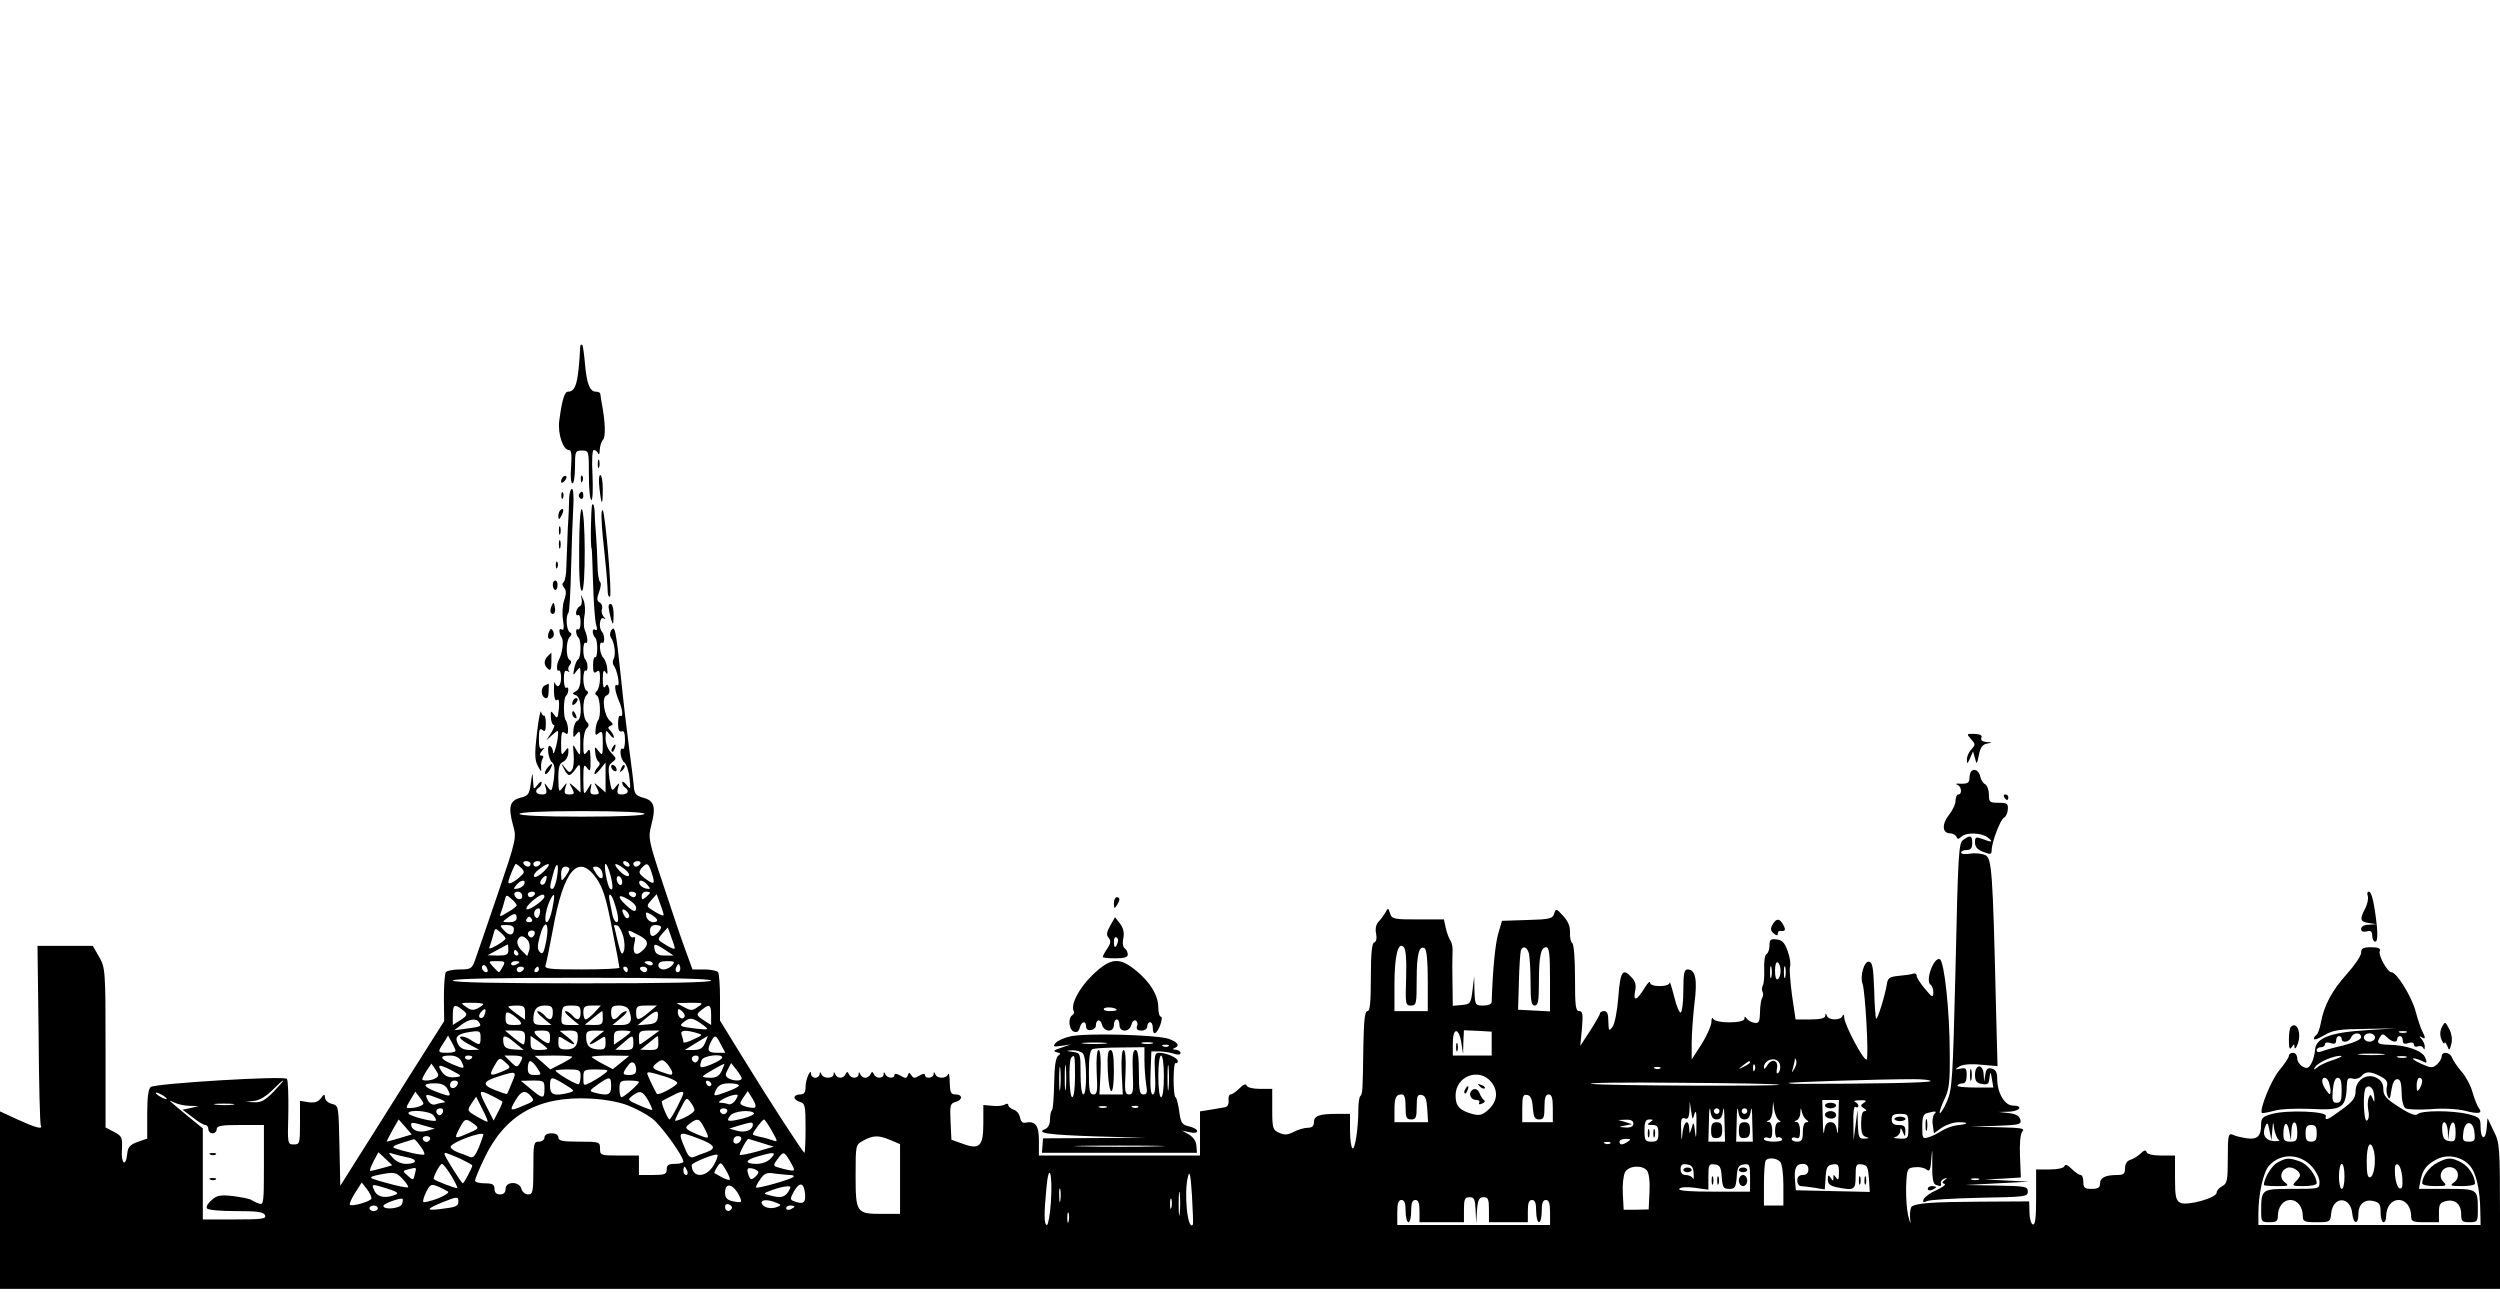<?xml version="1.0" standalone="no"?>
<!DOCTYPE svg PUBLIC "-//W3C//DTD SVG 20010904//EN"
 "http://www.w3.org/TR/2001/REC-SVG-20010904/DTD/svg10.dtd">
<svg version="1.0" xmlns="http://www.w3.org/2000/svg"
 width="900pt" height="465pt" viewBox="0 0 900 465"
 preserveAspectRatio="xMidYMid meet">

<g transform="translate(0,465) scale(0.1,-0.1)"
fill="#000000" stroke="none">
<path d="M2089 3404 c-7 -132 -16 -164 -44 -164 -13 0 -22 -31 -32 -107 -5
-46 14 -103 35 -103 9 0 11 -16 8 -60 -3 -34 -1 -60 5 -60 5 0 9 26 9 59 0 56
1 59 25 59 25 0 25 -1 25 -89 0 -49 4 -89 9 -89 5 0 6 41 4 90 -3 56 -1 90 5
90 6 0 13 -6 15 -12 3 -7 6 -2 6 12 1 15 6 31 12 37 10 10 8 66 -5 133 -2 14
-5 28 -5 33 -1 4 -8 7 -16 7 -22 0 -33 30 -39 99 -3 35 -7 66 -10 69 -3 3 -6
1 -7 -4z"/>
<path d="M2152 2980 c0 -14 2 -19 5 -12 2 6 2 18 0 25 -3 6 -5 1 -5 -13z"/>
<path d="M2027 2933 c-4 -3 -7 -11 -7 -17 0 -6 5 -5 12 2 6 6 9 14 7 17 -3 3
-9 2 -12 -2z"/>
<path d="M2091 2924 c0 -11 3 -14 6 -6 3 7 2 16 -1 19 -3 4 -6 -2 -5 -13z"/>
<path d="M2158 2893 c7 -65 12 -67 12 -5 0 29 -4 52 -9 52 -5 0 -6 -21 -3 -47z"/>
<path d="M2049 2858 c0 -18 -2 -69 -5 -113 -2 -44 -4 -104 -5 -132 0 -29 -5
-56 -10 -59 -6 -4 -6 -11 2 -20 8 -10 8 -22 0 -45 -6 -17 -8 -50 -4 -72 4 -27
3 -38 -5 -33 -11 7 -11 -12 1 -31 7 -12 1 -57 -11 -78 -9 -16 -9 -45 0 -39 4
3 8 -9 8 -25 0 -31 -14 -42 -23 -18 -2 6 -3 -7 -3 -30 1 -27 5 -38 11 -33 7 6
9 -5 7 -31 -4 -36 -6 -38 -17 -22 -12 16 -13 15 -12 -10 1 -15 6 -27 11 -27 4
0 0 -12 -9 -27 l-18 -28 21 19 c22 19 22 19 21 0 -2 -30 -17 -81 -18 -62 0 9
-5 19 -10 22 -14 9 -8 -48 7 -59 9 -7 10 -24 6 -59 -7 -45 -8 -48 -22 -30 -13
18 -14 18 -7 -3 5 -19 2 -23 -14 -23 -22 0 -28 14 -11 25 6 3 10 11 10 18 0 6
-7 2 -15 -9 -14 -18 -14 -17 -16 16 -2 33 -2 32 -8 -9 -5 -40 -9 -46 -38 -53
-38 -10 -44 -33 -26 -99 13 -45 12 -50 -56 -250 -38 -112 -75 -219 -81 -236
-11 -30 -15 -33 -55 -33 -24 0 -47 -5 -50 -10 -4 -6 -7 -48 -7 -93 l1 -83
-126 -199 c-69 -110 -153 -244 -187 -297 l-61 -97 -3 145 c-3 144 -3 144 -27
150 -14 3 -25 14 -25 23 -1 14 -3 13 -15 -3 -10 -13 -23 -17 -44 -14 l-31 5 0
-79 c0 -74 -1 -78 -22 -78 -23 0 -23 2 -20 112 1 62 -1 118 -5 124 -9 12 -468
-16 -490 -29 -9 -6 -13 -37 -13 -97 l0 -89 -35 -12 c-27 -10 -35 -19 -37 -43
-5 -50 -23 -35 -19 16 2 43 0 48 -28 63 l-31 16 0 287 c0 280 -1 288 -23 327
l-23 40 -99 0 -100 0 4 -320 c1 -176 5 -323 8 -327 8 -15 -18 -8 -82 21 l-65
30 0 -320 0 -319 4500 0 4500 0 0 262 c0 251 -1 264 -23 307 l-22 46 -3 -38
c-4 -45 -22 -39 -22 7 0 31 -3 34 -44 45 -57 14 -169 14 -183 0 -7 -7 -27 0
-67 26 -46 29 -56 41 -56 64 0 19 -7 32 -25 41 -34 18 -75 -8 -75 -49 0 -23
-10 -37 -49 -65 -53 -39 -62 -43 -58 -23 3 16 -138 22 -193 7 -34 -9 -40 -15
-40 -38 0 -42 -13 -55 -51 -50 -19 3 -42 8 -51 13 -16 6 -18 -1 -18 -84 0 -80
-2 -92 -20 -101 -11 -6 -20 -16 -20 -23 0 -20 -107 -49 -131 -37 -16 9 -19 22
-19 90 l0 80 -49 0 c-30 0 -51 5 -53 12 -3 9 -9 8 -21 -4 -10 -9 -26 -20 -37
-23 -13 -4 -20 -15 -20 -31 0 -20 -5 -24 -29 -24 -42 0 -61 -10 -61 -31 0 -14
-7 -19 -30 -19 -25 0 -30 4 -30 25 0 14 -4 25 -10 25 -5 0 -20 10 -32 22 -14
14 -23 18 -26 10 -2 -7 -24 -12 -53 -12 l-49 0 0 -101 c0 -73 -3 -100 -12 -97
-6 2 -12 22 -12 44 l-1 39 -175 -1 c-174 -1 -227 -5 -247 -17 -5 -3 -8 -21 -7
-39 3 -29 2 -28 -7 7 -5 22 -8 69 -7 105 3 63 4 65 31 68 16 2 34 -2 42 -8 12
-10 15 -2 18 42 3 37 4 32 3 -19 -1 -52 3 -74 12 -78 20 -7 22 -6 19 6 -1 6 5
14 13 16 12 4 12 3 1 -5 -10 -7 -10 -11 -1 -14 7 -2 -6 -12 -28 -22 -23 -10
-43 -25 -47 -33 -4 -12 -1 -13 12 -7 10 5 96 10 191 12 163 3 172 4 172 22 0
19 -8 20 -112 22 l-113 2 115 6 115 6 -80 4 -80 4 65 3 65 4 -3 75 c-2 48 1
80 8 90 11 12 -1 14 -86 16 l-99 2 91 3 c85 3 92 5 87 23 -4 13 -16 20 -42 23
l-36 4 38 1 c40 2 52 22 13 22 -29 0 -56 46 -56 95 0 24 -5 34 -19 38 -15 4
-21 -1 -24 -22 l-4 -26 -2 28 c-2 38 -31 37 -31 -2 0 -22 5 -30 24 -33 21 -4
26 -1 28 21 3 25 4 25 9 -4 l5 -30 -67 0 c-37 0 -65 3 -62 7 2 5 11 8 19 8 9
0 14 10 14 29 0 25 -3 28 -22 24 -21 -4 -22 -4 -4 8 12 7 40 10 78 6 l59 -5
-6 231 c-11 470 -15 516 -37 528 -12 6 -36 9 -54 6 -19 -3 -34 -2 -34 4 0 5 9
9 20 9 15 0 20 7 20 25 0 28 -7 30 -33 11 -16 -12 -18 -51 -27 -454 -10 -411
-12 -443 -31 -487 -11 -26 -23 -44 -26 -42 -2 3 5 24 16 48 18 37 21 61 20
168 0 153 -20 333 -36 338 -22 8 -53 -79 -33 -92 5 -3 10 -16 10 -28 -1 -20
-4 -18 -30 13 -16 19 -30 40 -30 47 0 7 -6 10 -12 8 -7 -3 -31 -6 -52 -8 -33
-3 -40 -8 -43 -28 -6 -40 -34 -131 -39 -126 -2 2 -6 49 -7 103 -3 81 -6 100
-19 102 -17 3 -33 -53 -23 -79 10 -28 23 -264 15 -273 -9 -9 -79 122 -81 151
0 11 -3 13 -6 6 -6 -17 -50 -17 -56 0 -4 10 -6 10 -6 0 -1 -9 -19 -13 -54 -13
l-53 0 -13 88 c-6 48 -10 94 -7 102 3 8 0 33 -8 55 -11 31 -20 41 -40 43 -22
3 -26 -1 -26 -22 0 -14 -5 -28 -11 -31 -6 -4 -9 -28 -8 -54 1 -26 -1 -52 -5
-59 -4 -7 -4 -16 -1 -22 3 -5 3 -15 -1 -22 -4 -6 -8 -30 -8 -52 -1 -35 -4 -41
-21 -38 -11 2 -23 9 -27 15 -6 9 -8 9 -8 0 0 -18 -106 -18 -113 0 -3 6 -6 1
-6 -13 -1 -14 -17 -50 -36 -80 l-35 -54 0 60 c0 33 5 97 10 142 11 86 4 122
-25 122 -12 0 -15 -16 -15 -74 0 -41 -4 -77 -9 -81 -5 -3 -16 23 -24 57 -9 35
-16 57 -16 51 -1 -8 -15 -13 -36 -13 -21 0 -35 5 -35 13 0 6 -9 -2 -19 -19
-28 -46 -42 -51 -35 -14 5 22 2 36 -11 50 -33 37 -42 25 -49 -69 -4 -51 -13
-97 -21 -108 -13 -16 -14 -15 -15 20 0 26 -4 37 -15 37 -8 0 -15 -4 -15 -8 0
-4 -16 -32 -35 -62 l-36 -55 6 63 c4 51 3 62 -10 62 -13 0 -15 19 -15 119 0
67 -4 122 -10 126 -5 3 -9 20 -8 38 1 22 -7 41 -25 60 -24 27 -26 27 -32 8 -5
-18 -16 -21 -97 -23 l-91 -3 -13 -45 c-11 -36 -20 -127 -24 -247 0 -8 -13 -13
-30 -13 -29 0 -30 1 -32 53 l-1 52 -6 -50 c-6 -48 -8 -50 -38 -53 l-33 -3 -1
78 c-1 43 -1 93 0 111 2 18 -2 38 -7 45 -5 7 -13 27 -17 45 l-7 32 -93 0 c-87
0 -94 1 -101 22 -6 20 -7 21 -17 2 -6 -10 -17 -25 -25 -33 -8 -9 -12 -25 -8
-42 3 -17 1 -29 -7 -32 -8 -2 -12 -39 -12 -125 0 -91 -3 -122 -12 -122 -10 0
-13 -33 -15 -127 -2 -165 -3 -171 -11 -179 -4 -4 -7 -26 -7 -48 0 -68 -12
-146 -21 -140 -5 3 -9 32 -9 65 l0 59 -49 0 c-62 0 -81 -7 -81 -31 0 -13 -7
-19 -22 -19 -13 0 -36 -7 -51 -15 -22 -11 -33 -12 -52 -3 -23 10 -25 16 -25
85 l0 73 -44 0 c-25 0 -46 5 -48 12 -3 8 -12 4 -26 -10 -12 -12 -26 -22 -32
-22 -5 0 -9 -10 -7 -22 1 -13 -4 -23 -13 -24 -8 -2 -32 -5 -52 -9 l-38 -6 0
-79 0 -80 -290 0 -290 0 0 54 c0 56 -13 72 -51 64 -8 -2 -15 7 -17 19 -2 12
-12 25 -23 28 -10 4 -19 11 -19 16 0 6 -6 7 -12 3 -7 -5 -27 -7 -45 -5 l-33 3
0 -65 c0 -83 -13 -97 -73 -75 l-42 15 -3 65 c-3 59 -1 66 18 71 26 7 26 27 0
27 -17 0 -20 7 -21 43 0 23 -3 36 -6 30 -6 -17 -40 -17 -46 0 -4 9 -6 9 -6 0
-1 -15 -31 -18 -31 -3 0 6 -8 5 -20 -2 -17 -11 -22 -10 -29 1 -7 11 -9 11 -13
0 -4 -12 -9 -12 -27 -1 -12 7 -21 8 -21 2 0 -14 -27 -12 -33 3 -4 9 -6 9 -6 0
-1 -17 -28 -17 -35 0 -5 10 -7 10 -12 0 -3 -7 -12 -13 -19 -13 -7 0 -16 6 -18
13 -4 9 -6 9 -6 0 -1 -17 -28 -17 -35 0 -5 10 -7 10 -12 0 -7 -17 -31 -17 -37
0 -4 9 -6 9 -6 0 -1 -17 -38 -17 -44 0 -4 9 -6 9 -6 0 -1 -7 -8 -13 -16 -13
-8 0 -15 6 -15 13 0 25 -20 -18 -20 -45 0 -21 -5 -28 -20 -28 -11 0 -20 -5
-20 -11 0 -6 9 -13 20 -16 18 -5 20 -14 20 -94 0 -49 -2 -89 -4 -89 -5 0 -127
188 -224 346 l-80 130 0 82 c0 44 -3 86 -7 92 -3 5 -26 10 -49 10 l-43 0 -23
63 c-13 34 -49 140 -80 235 -57 171 -57 175 -45 223 17 64 10 87 -29 97 -25 7
-32 14 -34 38 -1 16 -9 79 -17 139 -8 61 -22 178 -30 260 -18 171 -22 186 -35
165 -5 -8 -5 -19 -1 -25 13 -16 19 -62 10 -77 -4 -7 -4 -17 0 -23 13 -16 25
-78 13 -72 -12 8 -9 -20 6 -56 14 -32 16 -61 5 -54 -5 3 -8 -10 -8 -28 0 -22
4 -31 13 -28 8 4 12 -6 12 -32 0 -20 -4 -34 -8 -31 -14 8 -9 -39 6 -49 7 -6
16 -31 18 -55 5 -42 4 -44 -10 -26 -9 11 -16 15 -16 9 0 -7 5 -15 10 -18 17
-11 11 -25 -11 -25 -16 0 -19 4 -14 23 6 21 5 21 -9 4 -13 -17 -15 -15 -22 29
-5 39 -4 50 10 60 16 12 16 14 -3 33 -13 13 -21 34 -21 54 1 30 1 31 15 13 8
-11 15 -15 15 -10 0 6 -6 16 -12 23 -11 11 -10 14 0 18 10 4 10 7 -1 17 -22
17 -32 85 -14 92 9 3 13 13 10 25 -5 16 -8 18 -14 7 -6 -8 -9 1 -9 27 0 29 3
36 10 25 7 -11 8 -8 6 13 -1 15 -8 33 -14 39 -14 14 -17 62 -4 54 10 -6 9 30
-1 40 -13 13 -8 56 6 48 9 -5 9 -4 0 6 -6 7 -9 19 -6 27 3 8 0 19 -8 24 -11 6
-11 14 -2 39 6 16 8 32 3 35 -4 3 -9 31 -9 62 -1 32 -3 78 -5 103 -2 25 -5 63
-5 85 -1 22 -5 35 -9 28 -5 -8 -7 -158 -2 -158 1 0 3 -56 5 -125 2 -69 7 -136
11 -149 5 -16 4 -22 -4 -18 -11 8 -11 -18 1 -29 10 -10 9 -76 -1 -70 -4 2 -7
-11 -7 -29 0 -25 3 -31 13 -23 9 8 12 2 12 -24 0 -19 -5 -39 -11 -45 -8 -8 -8
-13 0 -17 12 -8 15 -78 4 -89 -3 -4 -8 -19 -9 -33 -2 -21 0 -23 12 -13 12 10
14 4 14 -37 0 -44 -1 -46 -15 -28 -14 18 -15 18 -12 -6 1 -14 6 -28 12 -32 6
-5 5 -12 -3 -20 -6 -6 -12 -17 -12 -23 0 -5 9 1 20 15 l20 25 0 -54 0 -54 -21
19 c-22 19 -22 19 -10 -3 10 -20 9 -23 -8 -23 -15 0 -18 5 -14 23 4 21 3 21
-11 -3 -15 -24 -15 -23 -16 34 0 52 2 57 13 42 12 -16 13 -13 13 28 -1 39 -3
44 -13 29 -11 -14 -13 -10 -13 28 0 25 5 50 12 57 9 9 9 15 0 24 -15 15 -16
80 -1 95 8 8 8 13 0 17 -6 4 -11 23 -11 42 0 19 4 33 8 30 10 -6 9 30 -1 40
-10 10 -9 66 1 60 10 -6 8 21 -3 47 -4 9 -4 32 -1 51 4 18 2 44 -4 57 -10 22
-10 22 -6 2 2 -12 -1 -24 -7 -26 -5 -1 -11 -11 -13 -20 -1 -9 2 -15 7 -11 5 3
9 -9 9 -26 0 -17 -4 -29 -9 -26 -10 7 -9 -20 2 -30 10 -10 9 -72 -2 -78 -5 -3
-11 -18 -14 -33 -5 -26 -4 -26 9 -8 13 17 14 15 14 -23 0 -27 -5 -44 -16 -50
-15 -8 -15 -10 0 -15 20 -8 23 -85 4 -92 -7 -3 -13 -19 -14 -35 -1 -27 0 -28
12 -12 12 15 13 11 13 -33 0 -48 0 -49 -14 -25 -13 24 -13 24 -10 -15 2 -22 0
-47 -5 -55 -8 -13 -12 -12 -25 5 -16 20 -16 19 -5 -2 6 -13 14 -23 19 -23 5 0
16 10 24 23 15 21 16 20 16 -32 l1 -54 -21 19 c-22 19 -22 19 -10 -3 10 -20 9
-23 -9 -23 -17 0 -20 4 -15 23 7 22 7 22 -9 2 -14 -19 -15 -17 -16 33 0 41 4
54 18 60 9 4 17 18 18 31 1 22 0 23 -13 6 -12 -17 -13 -13 -13 29 0 38 3 46
13 38 10 -8 12 -5 12 14 -1 13 -5 27 -8 31 -9 8 -9 78 0 87 11 10 12 37 2 30
-5 -3 -9 11 -9 31 0 26 3 34 13 29 6 -4 9 -4 5 1 -4 4 -3 14 3 21 7 8 7 14 -1
19 -13 8 -13 68 1 82 8 8 8 13 0 17 -12 8 -15 58 -5 69 4 3 8 77 10 164 2 87
6 186 8 221 2 34 0 62 -5 62 -5 0 -9 -15 -10 -32z m271 -1138 c0 -6 -82 -10
-225 -10 -143 0 -225 4 -225 10 0 6 82 10 225 10 143 0 225 -4 225 -10z m-410
-180 c0 -5 -4 -10 -9 -10 -6 0 -13 5 -16 10 -3 6 1 10 9 10 9 0 16 -4 16 -10z
m35 0 c-3 -5 -10 -10 -16 -10 -5 0 -9 5 -9 10 0 6 7 10 16 10 8 0 12 -4 9 -10z
m320 0 c3 -5 2 -10 -4 -10 -5 0 -13 5 -16 10 -3 6 -2 10 4 10 5 0 13 -4 16
-10z m40 0 c-3 -5 -10 -10 -16 -10 -5 0 -9 5 -9 10 0 6 7 10 16 10 8 0 12 -4
9 -10z m-428 -15 c13 -14 12 -17 -9 -35 -21 -18 -38 -25 -38 -16 0 10 23 66
27 66 2 0 11 -7 20 -15z m81 -12 c-15 -15 -31 -23 -35 -19 -4 4 3 16 17 26 37
29 49 24 18 -7z m47 -22 c-4 -23 -11 -41 -16 -41 -11 0 -11 6 2 53 13 50 23
41 14 -12z m193 7 c10 -39 9 -58 -2 -47 -10 9 -24 89 -16 89 4 0 12 -19 18
-42z m51 23 c13 -10 19 -21 14 -24 -6 -4 -21 5 -33 18 -27 29 -16 33 19 6z
m98 -16 c13 -40 8 -42 -27 -16 -20 16 -22 21 -11 35 20 23 26 20 38 -19z
m-297 17 c0 -5 -7 -17 -15 -28 -14 -18 -14 -18 -15 9 0 17 5 27 15 27 8 0 15
-4 15 -8z m97 -34 c24 -35 35 -70 56 -179 15 -75 27 -139 27 -143 0 -3 -61 -6
-136 -6 -116 0 -135 2 -130 15 3 8 15 68 27 132 38 212 91 273 156 181z m19
27 c11 -29 -2 -37 -19 -11 -15 23 -16 26 -2 26 9 0 18 -7 21 -15z m-202 -39
c-3 -9 -10 -13 -16 -10 -5 3 -4 12 3 20 15 18 22 13 13 -10z m276 -2 c0 -8 -4
-12 -10 -9 -5 3 -10 13 -10 21 0 8 5 12 10 9 6 -3 10 -13 10 -21z m-352 -6
c-3 -7 -13 -15 -24 -17 -16 -3 -17 -1 -5 13 16 19 34 21 29 4z m443 -4 c12
-14 11 -16 -5 -13 -11 2 -21 10 -24 17 -5 17 13 15 29 -4z m-451 -40 c0 -17
-22 -14 -28 4 -2 7 3 12 12 12 9 0 16 -7 16 -16z m45 6 c-3 -5 -10 -10 -16
-10 -5 0 -9 5 -9 10 0 6 7 10 16 10 8 0 12 -4 9 -10z m365 0 c0 -5 -4 -10 -9
-10 -6 0 -13 5 -16 10 -3 6 1 10 9 10 9 0 16 -4 16 -10z m50 6 c0 -2 -7 -9
-15 -16 -12 -10 -15 -10 -15 4 0 9 7 16 15 16 8 0 15 -2 15 -4z m-480 -45 c0
-4 -14 -15 -32 -25 -29 -18 -31 -18 -25 -2 4 10 10 29 13 42 6 24 7 24 25 8
11 -9 19 -20 19 -23z m100 31 c0 -12 -57 -52 -64 -45 -4 4 6 17 21 30 29 24
43 28 43 15z m28 -45 c-5 -26 -14 -47 -20 -47 -11 0 -2 53 14 83 15 29 17 16
6 -36z m221 31 c16 -46 21 -78 11 -78 -5 0 -12 11 -15 25 -3 14 -7 36 -10 50
-7 31 3 33 14 3z m81 -25 c0 -19 -10 -16 -37 9 -32 30 -29 42 7 21 17 -9 30
-23 30 -30z m99 -26 c1 -7 -16 0 -49 22 -12 8 -11 13 5 31 l19 21 12 -33 c7
-18 13 -37 13 -41z m-446 2 c-4 -13 -9 -17 -15 -11 -11 11 -3 32 12 32 4 0 6
-9 3 -21z m321 -11 c-4 -6 -10 -5 -15 3 -14 22 -10 33 6 19 8 -7 12 -17 9 -22z
m101 -8 c3 -6 -3 -10 -13 -10 -11 0 -22 9 -25 20 -4 17 -2 18 13 10 11 -6 22
-15 25 -20z m-505 5 c0 -10 -10 -15 -27 -15 -26 0 -26 1 -7 15 25 19 34 19 34
0z m55 -5 c3 -5 -1 -10 -10 -10 -9 0 -13 5 -10 10 3 6 8 10 10 10 2 0 7 -4 10
-10z m-65 -34 c0 -24 -16 -27 -35 -6 -18 19 -17 20 8 20 17 0 27 -5 27 -14z
m117 -41 c-9 -45 -13 -53 -23 -43 -10 10 -10 22 -1 56 17 65 36 55 24 -13z
m277 13 c5 -20 6 -44 1 -54 -6 -15 -11 -6 -21 36 -7 30 -13 57 -14 58 0 2 6 2
13 0 6 -3 16 -21 21 -40z m136 34 c0 -4 -5 -13 -12 -20 -18 -18 -28 -15 -28 8
0 13 7 20 20 20 11 0 20 -4 20 -8z m-560 -41 c0 -3 -14 -14 -31 -24 -28 -15
-31 -15 -25 -1 3 9 9 27 12 40 6 24 7 24 25 8 11 -9 19 -20 19 -23z m609 -34
c1 -7 -16 0 -49 22 -12 8 -11 13 5 31 l19 21 12 -33 c7 -18 13 -37 13 -41z
m-505 48 c-4 -8 -10 -12 -15 -9 -14 8 -10 24 6 24 9 0 12 -6 9 -15z m374 -1
c37 -18 40 -34 13 -58 -23 -21 -36 -7 -27 30 4 15 3 23 -3 20 -5 -3 -11 1 -15
9 -7 19 -6 19 32 -1z m-398 -19 c6 -8 9 -23 5 -36 l-7 -21 -20 20 c-12 12 -18
27 -15 36 8 20 21 20 37 1z m-70 -35 c0 -17 -7 -20 -37 -20 l-38 1 35 19 c19
11 36 19 38 20 1 0 2 -9 2 -20z m565 0 l30 -20 -31 0 c-23 0 -33 5 -37 20 -6
25 0 25 38 0z m2667 -101 c-3 -94 -2 -99 17 -99 20 0 21 6 21 93 0 93 9 125
29 113 7 -5 11 -47 11 -117 l0 -109 -60 0 -60 0 0 94 c0 105 13 157 33 137 8
-8 11 -43 9 -112z m442 89 c3 -13 6 -60 6 -105 0 -67 3 -83 15 -83 12 0 15 16
15 83 0 95 7 127 26 127 11 0 14 -24 14 -115 l0 -116 -57 3 -58 3 3 100 c1 55
5 106 7 113 7 19 22 14 29 -10z m-3639 2 c3 -5 1 -10 -4 -10 -6 0 -11 5 -11
10 0 6 2 10 4 10 3 0 8 -4 11 -10z m-55 -50 c-6 -11 -12 -20 -14 -20 -2 0 -11
9 -21 20 -18 20 -17 20 14 20 29 0 31 -2 21 -20z m60 16 c0 -2 -7 -6 -15 -10
-8 -3 -15 -1 -15 4 0 6 7 10 15 10 8 0 15 -2 15 -4z m480 -6 c0 -5 -7 -7 -15
-4 -8 4 -15 8 -15 10 0 2 7 4 15 4 8 0 15 -4 15 -10z m70 -5 c-7 -8 -21 -15
-31 -15 -11 0 -19 7 -19 15 0 10 10 15 31 15 27 0 30 -2 19 -15z m3990 -20 c0
-13 -4 -27 -10 -30 -6 -4 -10 8 -10 30 0 22 4 34 10 30 6 -3 10 -17 10 -30z
m-4655 -3 c-8 -8 -25 10 -19 20 4 6 9 5 15 -3 4 -7 6 -15 4 -17z m691 1 c-10
-10 -19 5 -10 18 6 11 8 11 12 0 2 -7 1 -15 -2 -18z m3931 -20 c-3 -10 -5 -2
-5 17 0 19 2 27 5 18 2 -10 2 -26 0 -35z m50 0 c-3 -10 -5 -2 -5 17 0 19 2 27
5 18 2 -10 2 -26 0 -35z m-4542 27 c-3 -5 -10 -10 -16 -10 -5 0 -9 5 -9 10 0
6 7 10 16 10 8 0 12 -4 9 -10z m55 0 c0 -5 -5 -10 -11 -10 -5 0 -7 5 -4 10 3
6 8 10 11 10 2 0 4 -4 4 -10z m320 0 c0 -5 -2 -10 -4 -10 -3 0 -8 5 -11 10 -3
6 -1 10 4 10 6 0 11 -4 11 -10z m70 0 c0 -5 -4 -10 -9 -10 -6 0 -13 5 -16 10
-3 6 1 10 9 10 9 0 16 -4 16 -10z m230 -40 c0 -7 -162 -10 -465 -10 -303 0
-465 3 -465 10 0 7 162 10 465 10 303 0 465 -3 465 -10z m-820 -85 c0 -2 -9
-9 -20 -15 -16 -8 -26 -7 -42 5 -22 15 -21 15 20 15 23 0 42 -2 42 -5z m772
-10 c-19 -14 -25 -14 -49 -1 l-28 15 50 1 c47 0 49 -1 27 -15z m-849 -9 c22
-17 22 -21 -8 -40 l-25 -16 0 35 c0 38 6 42 33 21z m227 -12 l0 -25 -30 21
c-16 12 -30 23 -30 26 0 2 14 4 30 4 26 0 30 -4 30 -26z m100 1 c0 -28 -12
-32 -30 -10 -7 8 -18 15 -24 15 -6 -1 3 -12 19 -25 l30 -25 -32 0 c-26 0 -33
4 -33 19 0 37 12 51 41 51 24 0 29 -4 29 -25z m100 0 c0 -28 -12 -32 -30 -10
-7 8 -18 15 -24 15 -6 -1 3 -12 19 -25 l30 -25 -33 0 c-31 0 -33 2 -30 35 2
32 4 35 35 35 29 0 33 -3 33 -25z m50 0 c-13 -14 -27 -25 -32 -25 -4 0 -8 11
-8 25 0 21 5 25 32 25 l31 0 -23 -25z m124 9 c15 -38 7 -54 -26 -54 l-33 0 30
25 c17 13 25 24 19 25 -6 0 -17 -7 -24 -15 -18 -22 -30 -18 -30 10 0 21 5 25
29 25 17 0 31 -6 35 -16z m71 -9 c-38 -31 -45 -31 -45 0 0 22 4 25 38 25 l37
0 -30 -25z m225 -10 l0 -35 -25 16 c-30 19 -30 23 -7 40 26 21 32 17 32 -21z
m-816 1 c-3 -9 -10 -13 -16 -10 -5 3 -4 12 3 20 15 18 22 13 13 -10z m720 -7
c-8 -13 -24 -1 -24 18 0 13 3 13 15 3 8 -7 12 -16 9 -21z m-594 -13 c11 -14 8
-16 -19 -16 -27 0 -31 4 -31 25 0 22 3 24 18 16 10 -5 24 -17 32 -25z m300 9
c0 -22 -4 -25 -32 -25 l-33 1 30 24 c17 14 31 25 33 25 1 0 2 -11 2 -25z m198
3 c-2 -18 -10 -24 -38 -26 l-35 -3 30 25 c37 31 47 32 43 4z m167 -31 c18 -14
15 -15 -30 -10 -60 7 -64 9 -39 27 19 14 30 12 69 -17z m-810 12 c9 -14 7 -15
-45 -22 l-45 -6 25 19 c28 22 55 26 65 9z m5 -54 c0 -29 -3 -30 -35 -9 -13 9
-30 14 -37 12 -7 -3 5 -14 27 -26 l40 -21 -32 -1 c-23 0 -36 6 -44 21 -13 24
-4 35 31 42 47 8 50 7 50 -18z m160 0 c0 -14 -3 -25 -6 -25 -3 0 -19 11 -36
25 l-30 25 36 0 c32 0 36 -3 36 -25z m90 0 c0 -22 -3 -24 -18 -16 -10 5 -24
17 -32 25 -11 14 -8 16 19 16 27 0 31 -4 31 -25z m100 3 c0 -34 -12 -46 -42
-46 -23 0 -28 5 -28 25 0 25 1 25 25 9 37 -24 44 -19 10 9 l-30 24 33 1 c27 0
32 -4 32 -22z m65 -3 c-34 -28 -27 -33 10 -9 24 16 25 16 25 -10 0 -22 -4 -25
-27 -24 -32 2 -43 14 -43 46 0 18 5 22 33 22 l32 -1 -30 -24z m125 21 c0 -3
-13 -14 -30 -26 l-30 -21 0 25 c0 22 4 26 30 26 17 0 30 -2 30 -4z m70 -21
c-19 -14 -35 -25 -37 -25 -2 0 -3 11 -3 25 0 22 4 25 37 25 l37 0 -34 -25z
m169 16 c22 -6 22 -7 -13 -23 -20 -10 -36 -14 -36 -9 0 5 -3 16 -6 25 -7 17
11 20 55 7z m2752 -36 l6 -40 1 43 2 43 50 -2 50 -3 0 -43 0 -43 -70 0 -70 0
0 45 c0 57 22 57 31 0z m-3621 -27 c0 -5 -13 -8 -30 -8 -35 0 -36 2 -13 36
l16 26 13 -24 c7 -12 13 -26 14 -30z m215 27 l30 -25 -35 2 c-28 2 -36 8 -38
26 -4 28 6 28 43 -3z m115 -21 c0 -2 -13 -4 -30 -4 -26 0 -30 4 -30 26 l0 25
30 -21 c17 -12 30 -23 30 -26z m310 21 c0 -22 -4 -25 -32 -25 l-33 1 28 24
c35 31 37 31 37 0z m90 0 c0 -22 -4 -25 -32 -25 l-33 1 30 24 c17 14 31 25 33
25 1 0 2 -11 2 -25z m168 0 c-8 -19 -19 -25 -42 -25 l-31 0 40 25 c22 13 41
25 42 25 2 0 -3 -11 -9 -25z m57 -5 l16 -30 -31 0 c-32 0 -36 9 -20 41 14 25
17 24 35 -11z m-935 -59 c15 -30 13 -31 -30 -13 -47 20 -51 32 -10 32 19 0 33
-7 40 -19z m40 15 c0 -11 -19 -15 -25 -6 -3 5 1 10 9 10 9 0 16 -2 16 -4z
m180 -3 c0 -5 -5 -15 -10 -23 -8 -13 -13 -12 -32 8 l-22 22 32 0 c18 0 32 -3
32 -7z m180 2 c0 -2 -18 -14 -40 -25 l-39 -20 -28 25 -28 24 68 1 c37 0 67 -2
67 -5z m176 -20 l-30 -24 -38 20 c-21 11 -38 22 -38 24 0 3 30 5 68 5 l67 -1
-29 -24z m278 10 c-4 -8 -10 -12 -15 -9 -14 8 -10 24 6 24 9 0 12 -6 9 -15z
m86 8 c0 -5 -18 -16 -40 -25 -40 -16 -45 -14 -34 16 6 16 74 24 74 9z m-778
-20 c18 -16 17 -17 -13 -30 -45 -19 -50 -16 -31 17 20 35 20 35 44 13z m598
-34 c0 -11 -1 -11 -39 2 -36 13 -37 17 -13 35 15 11 19 10 35 -7 9 -12 17 -25
17 -30z m3988 27 c2 -10 0 -22 -6 -28 -6 -6 -8 0 -5 16 6 31 -20 37 -36 9 -6
-10 -11 -13 -11 -7 -1 33 52 43 58 10z m52 -13 c-11 -17 -11 -17 -6 0 3 10 6
24 7 30 0 9 2 9 5 0 3 -7 0 -20 -6 -30z m-4526 2 c16 -24 16 -25 -9 -25 -20 0
-25 5 -25 25 0 14 4 25 9 25 5 0 16 -11 25 -25z m356 -6 c0 -14 -7 -19 -26
-19 -25 0 -25 6 -1 37 12 17 27 7 27 -18z m4010 26 c0 -2 -10 -9 -22 -15 -22
-11 -22 -10 -4 4 21 17 26 19 26 11z m-4731 -56 c-15 -10 -49 -12 -49 -4 0 3
7 17 16 31 l17 25 15 -22 c12 -18 13 -23 1 -30z m68 3 c-19 -2 -33 3 -43 15
-23 31 -16 34 29 11 42 -22 42 -23 14 -26z m961 23 c-8 -18 -19 -25 -40 -25
-15 0 -28 2 -28 5 0 4 68 43 77 45 2 0 -3 -11 -9 -25z m72 -27 c0 -11 -32 -10
-49 1 -10 7 -11 13 -1 31 l12 23 19 -24 c10 -13 19 -27 19 -31z m3647 30 c-3
-8 -6 -5 -6 6 -1 11 2 17 5 13 3 -3 4 -12 1 -19z m-340 6 c-3 -3 -12 -4 -19
-1 -8 3 -5 6 6 6 11 1 17 -2 13 -5z m-3887 -27 c0 -13 -3 -26 -6 -30 -6 -5
-84 41 -84 49 0 2 20 4 45 4 40 0 45 -2 45 -23z m85 7 c-11 -9 -32 -22 -47
-30 -28 -14 -28 -14 -28 16 0 29 1 30 48 30 44 -1 46 -2 27 -16z m-332 -31
c-8 -21 -16 -39 -18 -41 -1 -2 -21 5 -44 14 -48 19 -44 31 17 50 61 19 63 18
45 -23z m546 23 c25 -7 47 -18 49 -24 3 -9 -67 -47 -73 -40 -6 7 -35 68 -35
73 0 8 10 6 59 -9z m2980 -22 c26 -33 21 -71 -13 -101 -21 -18 -31 -20 -57
-13 -45 13 -59 28 -59 66 0 71 86 102 129 48z m-3336 -8 c36 -22 37 -24 15
-30 -52 -13 -68 -8 -68 24 0 36 4 36 53 6z m167 -6 c0 -32 -11 -36 -58 -24
-22 6 -22 7 10 30 43 30 48 30 48 -6z m4750 18 c0 -6 -201 -10 -485 -10 -8 0
-21 1 -27 3 -13 3 329 14 450 14 34 0 62 -3 62 -7z m-5965 -38 c-30 -31 -46
-40 -70 -38 l-30 1 31 4 c19 2 44 18 65 39 18 18 35 34 38 34 3 0 -13 -18 -34
-40z m663 28 c-6 -18 -28 -21 -28 -4 0 9 7 16 16 16 9 0 14 -5 12 -12z m312
-18 c0 -37 -6 -37 -50 0 l-35 29 43 1 c40 0 42 -1 42 -30z m340 25 c0 -8 -53
-54 -62 -55 -5 0 -8 14 -8 30 0 28 3 30 35 30 19 0 35 -2 35 -5z m261 -8 c-1
-12 -15 -9 -19 4 -3 6 1 10 8 8 6 -3 11 -8 11 -12z m3844 -2 c18 -6 -628 -4
-675 3 -25 4 115 6 310 4 195 -1 360 -4 365 -7z m-4795 -14 c16 -30 13 -31
-35 -13 -54 20 -58 32 -10 32 24 0 37 -6 45 -19z m1050 11 c0 -4 -20 -14 -45
-23 -49 -18 -50 -17 -35 12 8 13 21 19 45 19 19 0 35 -3 35 -8z m5887 -38 c2
-23 1 -25 -5 -10 -8 18 -9 18 -15 3 -4 -10 -4 -30 -1 -46 4 -16 1 -32 -5 -35
-12 -8 -16 105 -4 118 13 13 28 -1 30 -30z m-7947 -10 c0 -2 -9 0 -20 6 -11 6
-20 13 -20 16 0 2 9 0 20 -6 11 -6 20 -13 20 -16z m912 -26 c-9 -4 -25 -7 -35
-7 -17 -1 -17 0 0 29 l18 30 17 -22 c16 -22 16 -23 0 -30z m261 36 c18 -9 33
-18 35 -19 2 -2 -4 -18 -14 -36 l-17 -33 -23 45 c-34 66 -33 69 19 43z m137 1
c15 -18 15 -19 -32 -38 -43 -18 -45 -16 -21 24 19 32 34 36 53 14z m423 -16
c10 -18 16 -33 15 -35 -2 -1 -23 6 -47 17 -42 18 -43 20 -25 34 28 21 37 18
57 -16z m127 26 c0 -10 -44 -95 -50 -95 -6 0 -32 62 -27 66 1 1 16 9 32 17 31
17 45 20 45 12z m255 -53 c-6 -1 -21 1 -33 5 -21 8 -21 10 -6 32 l16 23 18
-29 c11 -19 13 -29 5 -31z m-1135 33 c19 -7 27 -14 18 -14 -9 -1 -23 -4 -31
-7 -10 -3 -20 3 -27 15 -12 24 -8 25 40 6z m1068 -5 c-7 -11 -19 -18 -26 -15
-8 3 -21 5 -30 5 -18 1 34 28 56 29 10 1 10 -3 0 -19z m2412 -25 c0 -38 3 -45
20 -45 17 0 20 7 20 46 0 38 3 45 18 42 13 -2 18 -15 20 -51 l3 -47 -60 0 -61
0 0 43 c0 46 5 57 27 57 9 0 13 -14 13 -45z m458 -3 c3 -34 7 -42 23 -42 16 0
19 7 19 45 0 33 4 45 15 45 11 0 15 -12 15 -50 l0 -50 -55 0 -55 0 0 51 c0 43
3 50 18 47 12 -2 18 -15 20 -46z m-3763 -50 c-1 -2 -19 7 -38 18 -36 21 -36
22 -20 47 l17 25 22 -44 c12 -23 21 -44 19 -46z m504 59 c29 -11 68 -32 88
-47 32 -24 113 -136 113 -156 0 -4 -13 -8 -30 -8 -23 0 -30 -4 -30 -20 0 -17
-7 -20 -50 -20 l-50 0 0 35 0 35 -70 0 c-68 0 -70 1 -70 25 0 24 -2 25 -75 25
-60 0 -75 3 -75 15 0 9 -9 15 -25 15 -16 0 -25 -6 -25 -15 0 -8 -9 -15 -20
-15 -19 0 -20 -7 -20 -95 0 -86 -2 -95 -19 -95 -10 0 -21 9 -24 20 -7 28 -57
28 -57 0 0 -13 -7 -20 -20 -20 -13 0 -20 7 -20 20 0 16 -7 20 -35 20 -19 0
-35 4 -35 10 0 5 14 40 32 77 75 160 196 228 384 218 46 -2 103 -12 133 -24z
m241 -17 c0 -6 -16 -18 -35 -27 -19 -9 -35 -14 -35 -11 0 2 9 23 21 45 19 38
21 40 34 22 8 -10 15 -23 15 -29z m-1818 15 l33 -1 -29 -7 -29 -6 36 -27 c19
-16 40 -28 46 -28 6 0 11 -7 11 -15 0 -8 7 -15 15 -15 8 0 15 7 15 15 0 12 16
15 85 15 l85 0 0 -145 c0 -133 -1 -144 -17 -138 -10 3 -22 9 -28 13 -5 4 -35
10 -65 14 -46 5 -59 3 -78 -14 -13 -11 -21 -24 -17 -30 3 -6 48 -10 105 -10
78 0 99 -3 104 -15 5 -13 -11 -15 -109 -15 l-115 0 0 164 0 164 -47 38 c-84
70 -81 66 -56 55 12 -6 37 -12 55 -12z m5936 -51 c0 -40 -3 -58 -5 -40 -3 23
-9 32 -23 32 -14 0 -20 -9 -23 -32 -2 -18 -5 0 -5 40 l-2 72 30 0 30 0 -2 -72z
m92 62 c-13 -9 -13 -11 0 -20 10 -6 11 -10 3 -10 -9 0 -13 -16 -13 -44 0 -34
4 -46 18 -49 13 -4 11 -5 -5 -6 -21 -1 -23 4 -25 52 l-1 52 -7 -55 -7 -55 -1
63 c-1 40 2 61 8 57 6 -3 10 -2 10 4 0 5 -6 12 -12 14 -7 3 1 6 17 6 23 1 27
-2 15 -9z m-5872 -7 c-15 -2 -42 -2 -60 0 -18 2 -6 4 27 4 33 0 48 -2 33 -4z
m5262 -33 c6 17 8 4 7 -40 0 -47 -2 -54 -5 -25 -4 36 -6 38 -12 15 -8 -24 -8
-24 -9 -2 -2 36 -19 25 -24 -15 -3 -35 -4 -34 -5 9 -2 38 1 46 13 42 11 -5 15
2 17 27 l1 34 5 -35 c5 -33 5 -34 12 -10z m80 -20 c14 0 20 9 23 33 2 17 5 -1
5 -40 l2 -73 -30 0 -30 0 2 73 c0 39 3 57 5 40 3 -24 9 -33 23 -33z m100 0
c14 0 20 9 23 33 2 17 5 -1 5 -40 l2 -73 -30 0 -30 0 2 73 c0 39 3 57 5 40 3
-24 9 -33 23 -33z m123 -2 c9 -6 9 -8 0 -8 -8 0 -13 -13 -13 -31 0 -16 4 -28
9 -24 5 3 12 1 16 -5 4 -6 -8 -10 -29 -10 -20 0 -36 4 -36 10 0 5 7 7 15 4 11
-5 15 1 15 25 0 18 -5 31 -12 32 -10 0 -10 2 0 6 6 2 13 19 13 36 l2 32 4 -30
c3 -16 10 -33 16 -37z m-4809 27 c-4 -8 -10 -12 -15 -9 -14 8 -10 24 6 24 9 0
12 -6 9 -15z m1024 4 c-2 -6 -8 -10 -13 -10 -5 0 -11 4 -13 10 -2 6 4 11 13
11 9 0 15 -5 13 -11z m3572 1 c0 -5 -4 -10 -10 -10 -5 0 -10 5 -10 10 0 6 5
10 10 10 6 0 10 -4 10 -10z m100 0 c0 -5 -4 -10 -10 -10 -5 0 -10 5 -10 10 0
6 5 10 10 10 6 0 10 -4 10 -10z m214 -32 c8 -6 7 -8 -1 -8 -8 0 -13 -14 -13
-35 0 -28 -4 -35 -20 -35 -11 0 -20 4 -20 10 0 5 7 7 15 4 11 -5 15 1 15 25 0
18 -5 31 -12 32 -10 0 -10 2 0 6 6 2 13 14 13 26 1 21 2 21 6 2 3 -11 10 -23
17 -27z m-4944 17 c7 -9 11 -17 9 -19 -7 -7 -99 17 -99 26 0 15 77 9 90 -7z
m1154 8 c4 -4 -14 -13 -41 -20 -53 -13 -62 -11 -43 12 13 15 71 21 84 8z
m4250 -3 c-6 -6 -9 -24 -6 -40 l4 -30 28 20 c16 11 43 20 61 20 39 0 36 -7 -6
-11 -16 -2 -41 -11 -55 -20 -14 -9 -35 -20 -47 -23 -22 -7 -23 -4 -23 38 0 34
4 46 18 49 30 8 36 7 26 -3z m-94 -45 c0 -44 0 -45 -32 -44 -18 1 -25 3 -15 6
9 2 17 12 18 21 0 14 2 13 9 -3 8 -19 9 -19 9 3 1 17 -5 22 -24 22 -18 0 -25
5 -25 20 0 16 7 20 30 20 29 0 30 -2 30 -45z m-5431 -42 c-24 -7 -45 -13 -47
-13 -1 0 8 18 20 40 l23 40 24 -27 23 -27 -43 -13z m265 52 c23 -17 22 -18
-26 -38 -43 -18 -44 -17 -23 23 18 34 22 35 49 15z m831 -15 c21 -41 20 -42
-22 -25 -49 21 -51 24 -29 41 28 20 33 18 51 -16z m244 -12 c21 -37 21 -40 5
-34 -11 4 -31 10 -46 13 -16 3 -28 7 -28 10 0 7 34 52 40 53 3 0 16 -19 29
-42z m3101 27 c0 -10 -9 -15 -27 -14 -28 2 -28 2 -3 7 l25 5 -25 8 -25 7 28 1
c18 1 27 -4 27 -14z m60 5 c-12 -8 -11 -10 8 -10 18 0 22 -6 22 -30 0 -25 -4
-30 -25 -30 -22 0 -25 4 -25 40 0 31 4 40 18 40 14 0 15 -2 2 -10z m-4400 -16
l25 -7 -29 -8 c-30 -8 -56 3 -56 23 0 9 6 8 60 -8z m1170 7 c0 -19 -27 -30
-56 -22 l-29 8 35 11 c46 13 50 14 50 3z m5470 -21 c3 35 3 35 7 5 3 -16 10
-33 16 -38 7 -4 -1 -6 -18 -5 -32 3 -43 25 -29 56 6 13 9 9 14 -18 l7 -35 3
35z m69 -2 c1 43 21 41 21 -3 0 -31 -3 -35 -25 -35 -21 0 -25 5 -25 28 0 42
14 49 21 10 l6 -33 2 33z m563 0 l1 -33 4 33 c6 43 23 41 23 -4 0 -31 -3 -35
-22 -32 -18 2 -24 11 -26 36 -2 18 1 32 7 32 6 0 12 -15 13 -32z m96 -6 c3
-28 0 -32 -20 -32 -21 0 -24 4 -20 34 5 45 36 43 40 -2z m-568 -2 c0 -23 -4
-30 -20 -30 -16 0 -20 7 -20 30 0 23 4 30 20 30 16 0 20 -7 20 -30z m-6600 -5
c0 -2 -7 -23 -16 -45 -13 -31 -21 -40 -33 -35 -9 4 -29 12 -44 17 -15 6 -26
15 -25 20 6 17 118 58 118 43z m775 -14 c58 -22 66 -35 28 -49 -15 -5 -36 -13
-45 -17 -13 -5 -21 2 -32 30 -27 63 -25 64 49 36z m-967 -2 c-2 -6 -8 -10 -13
-10 -5 0 -11 4 -13 10 -2 6 4 11 13 11 9 0 15 -5 13 -11z m1120 -1 c-6 -18
-28 -21 -28 -4 0 9 7 16 16 16 9 0 14 -5 12 -12z m537 -2 l35 -15 0 -125 0
-126 -66 0 c-91 0 -94 4 -94 139 0 110 0 110 28 125 35 19 54 20 97 2z m-1692
-22 c11 -14 17 -28 14 -30 -5 -5 -72 10 -107 23 -10 3 -1 10 25 18 22 7 42 13
45 14 3 0 13 -11 23 -25z m1227 12 l45 -14 -58 -17 c-32 -9 -61 -15 -64 -12
-3 4 25 57 31 57 0 0 21 -6 46 -14z m3120 4 c-19 -13 -30 -13 -30 0 0 6 10 10
23 10 18 0 19 -2 7 -10z m-63 -6 c-3 -3 -12 -4 -19 -1 -8 3 -5 6 6 6 11 1 17
-2 13 -5z m2749 -28 c8 -35 1 -89 -13 -94 -10 -3 -13 13 -13 57 0 61 14 82 26
37z m-7173 -62 c-21 -6 -39 -10 -41 -9 -2 2 4 18 13 35 l17 32 25 -23 25 -24
-39 -11z m91 40 c41 -7 39 -24 -3 -24 -16 0 -36 9 -47 22 -16 18 -17 20 -2 15
9 -3 33 -9 52 -13z m190 -4 c25 -12 46 -23 46 -26 0 -8 -30 -64 -34 -64 -5 0
-66 98 -66 105 0 8 4 6 54 -15z m915 -25 c-28 -47 -79 -46 -79 1 0 8 84 42 92
37 4 -2 -2 -19 -13 -38z m206 25 c-11 -12 -31 -20 -52 -20 -44 0 -42 14 5 27
60 17 68 16 47 -7z m68 -9 c23 -40 23 -40 -23 -29 -39 10 -39 10 -22 34 22 30
24 30 45 -5z m5480 -21 c15 -17 27 -41 27 -55 0 -25 0 -25 -99 -25 -110 0
-111 0 -111 -82 0 -36 2 -38 30 -38 24 0 30 4 30 21 0 34 19 59 45 59 26 0 45
-25 45 -59 0 -18 6 -21 49 -21 48 0 50 1 53 31 6 64 70 64 76 0 4 -39 22 -41
22 -2 0 36 22 55 55 47 21 -5 25 -12 25 -41 0 -19 5 -35 10 -35 6 0 10 9 10
21 0 34 19 59 45 59 26 0 45 -25 45 -59 0 -18 6 -21 50 -21 l50 0 0 35 c0 29
4 36 25 41 33 8 55 -11 55 -47 0 -26 4 -29 30 -29 29 0 30 2 30 44 0 76 0 76
-112 76 l-100 0 6 32 c8 38 21 55 59 75 38 19 87 10 117 -22 24 -26 38 -86 39
-167 l1 -48 -400 0 -400 0 0 44 c0 66 18 147 38 169 42 47 111 45 155 -3z
m-1915 18 c7 -7 12 -42 12 -85 l0 -73 -35 0 -35 0 0 78 c0 43 3 82 7 85 10 11
38 8 51 -5z m-3781 -65 c-3 -2 -16 2 -29 9 -12 7 -24 14 -26 15 -2 0 2 10 9
21 13 20 14 20 32 -10 10 -17 16 -32 14 -35z m-1003 15 c14 -23 24 -44 22 -45
-3 -3 -77 25 -84 32 -5 5 21 55 29 55 4 0 19 -19 33 -42z m4473 7 c1 -16 0
-24 -3 -17 -3 6 -14 12 -25 12 -13 0 -19 7 -19 21 0 15 5 20 23 17 17 -2 23
-10 24 -33z m101 -12 c3 -38 6 -43 27 -43 21 0 24 5 27 43 2 35 7 43 26 45 20
3 22 0 22 -47 l0 -51 -131 0 c-86 0 -128 3 -124 10 4 6 26 8 56 4 l49 -7 0 47
c0 43 2 47 23 44 18 -2 23 -10 25 -45z m312 27 c0 -13 -7 -20 -20 -20 -13 0
-20 -7 -20 -20 0 -11 6 -20 13 -20 6 0 29 -3 49 -6 l37 -6 3 43 c2 37 7 45 26
47 19 3 22 -1 22 -30 0 -25 -3 -29 -10 -18 -9 13 -10 13 -10 0 0 -13 -1 -13
-10 0 -8 12 -10 11 -10 -6 0 -16 8 -23 31 -28 65 -13 69 -10 69 40 0 41 2 45
23 42 19 -3 22 -10 25 -51 l3 -48 -133 3 -133 3 -3 33 c-4 45 3 62 28 62 13 0
20 -7 20 -20z m1930 -25 c0 -25 -4 -45 -10 -45 -5 0 -10 20 -10 45 0 25 5 45
10 45 6 0 10 -20 10 -45z m208 -4 c2 -32 0 -42 -10 -39 -7 3 -14 23 -16 47 -2
32 0 42 10 39 7 -3 14 -23 16 -47z m-7155 11 c-5 -22 -6 -22 -25 -5 -20 18
-20 18 4 24 29 7 28 8 21 -19z m981 13 c3 -8 1 -15 -4 -15 -6 0 -10 7 -10 15
0 8 2 15 4 15 2 0 6 -7 10 -15z m256 -5 c0 -4 -6 -13 -14 -19 -11 -9 -15 -8
-20 5 -10 26 -7 32 14 27 11 -3 20 -9 20 -13z m3199 6 c7 -9 11 -39 9 -77 l-3
-63 -45 -1 -45 0 -3 57 c-2 32 2 67 8 78 13 24 61 27 79 6z m-2146 -115 c-3
-44 -10 -81 -14 -81 -11 0 -11 40 -2 134 9 98 23 52 16 -53z m511 -80 c-19
-23 -33 117 -17 175 6 22 9 4 14 -71 3 -55 5 -102 3 -104z m-2844 164 c13 -14
21 -27 19 -29 -4 -5 -94 18 -129 31 -10 4 -2 9 20 13 59 12 66 11 90 -15z
m1394 15 c11 0 16 -3 12 -7 -9 -9 -129 -43 -134 -38 -2 2 4 15 15 30 15 22 24
25 53 20 19 -2 44 -5 54 -5z m4279 -17 c-7 -2 -19 -2 -25 0 -7 3 -2 5 12 5 14
0 19 -2 13 -5z m-5786 -68 c-4 -10 -63 -28 -77 -23 -4 2 4 21 17 42 l25 39 19
-24 c10 -13 17 -28 16 -34z m86 14 c-33 -14 -62 -9 -73 10 -15 30 -14 30 41
13 39 -12 46 -18 32 -23z m190 11 c4 -4 -13 -15 -38 -25 -25 -9 -49 -15 -51
-12 -3 3 2 19 10 36 15 28 18 30 44 19 15 -7 31 -15 35 -18z m1054 -36 c-2 -3
-16 -2 -31 2 -19 4 -26 13 -26 29 0 35 22 36 44 3 10 -16 16 -31 13 -34z m231
28 c3 -33 -7 -39 -41 -26 -13 5 -13 9 1 35 21 36 36 32 40 -9z m-60 8 c-14
-21 -28 -24 -68 -13 -24 6 -23 7 10 19 19 7 43 13 53 13 15 1 15 -2 5 -19z
m979 -32 c-2 -13 -4 -5 -4 17 -1 22 1 32 4 23 2 -10 2 -28 0 -40z m430 -45
c-2 -21 -4 -6 -4 32 0 39 2 55 4 38 2 -18 2 -50 0 -70z m-2800 32 c-7 -16 -67
-22 -67 -6 0 8 61 30 69 25 2 -2 1 -10 -2 -19z m203 10 c0 -18 -9 -21 -68 -28
-51 -6 -47 1 11 25 53 21 57 21 57 3z m2567 -22 c-3 -10 -5 -4 -5 12 0 17 2
24 5 18 2 -7 2 -21 0 -30z m1095 -10 l2 -48 3 48 c3 39 8 47 24 47 16 0 19 -7
19 -45 l0 -45 70 0 70 0 0 40 c0 29 4 40 15 40 11 0 15 -11 15 -40 0 -22 5
-40 10 -40 6 0 10 18 10 40 0 29 4 40 15 40 11 0 15 -12 15 -45 l0 -45 -275 0
-275 0 0 45 c0 33 4 45 15 45 11 0 15 -11 15 -40 0 -22 5 -40 10 -40 6 0 10
18 10 40 0 29 4 40 15 40 11 0 15 -11 15 -40 l0 -40 80 0 80 0 0 45 c0 38 3
45 20 45 17 0 20 -7 22 -47z m-2517 27 c18 -7 18 -9 3 -15 -23 -9 -50 -3 -56
13 -4 14 22 15 53 2z m-161 -21 c-8 -14 -24 -10 -24 6 0 9 6 12 15 9 8 -4 12
-10 9 -15z m-1274 1 c0 -5 -7 -10 -15 -10 -8 0 -15 5 -15 10 0 6 7 10 15 10 8
0 15 -4 15 -10z m1500 6 c0 -2 -7 -6 -15 -10 -8 -3 -15 -1 -15 4 0 6 7 10 15
10 8 0 15 -2 15 -4z m987 -53 c-3 -10 -5 -4 -5 12 0 17 2 24 5 18 2 -7 2 -21
0 -30z"/>
<path d="M5242 880 c0 -14 2 -19 5 -12 2 6 2 18 0 25 -3 6 -5 1 -5 -13z"/>
<path d="M5327 739 c7 -7 15 -10 18 -7 3 3 -2 9 -12 12 -14 6 -15 5 -6 -5z"/>
<path d="M5275 729 c-4 -6 -5 -12 -2 -15 2 -3 7 2 10 11 7 17 1 20 -8 4z"/>
<path d="M5295 720 c-8 -14 3 -30 21 -30 8 0 12 -4 9 -10 -3 -6 1 -7 10 -3 9
3 13 9 8 12 -5 3 -12 14 -16 24 -7 19 -22 22 -32 7z"/>
<path d="M758 493 c7 -3 16 -2 19 1 4 3 -2 6 -13 5 -11 0 -14 -3 -6 -6z"/>
<path d="M758 403 c7 -3 16 -2 19 1 4 3 -2 6 -13 5 -11 0 -14 -3 -6 -6z"/>
<path d="M6570 670 c0 -5 9 -10 20 -10 11 0 20 5 20 10 0 6 -9 10 -20 10 -11
0 -20 -4 -20 -10z"/>
<path d="M6570 637 c0 -7 9 -13 20 -14 11 -1 20 4 20 13 0 8 -9 14 -20 14 -11
0 -20 -6 -20 -13z"/>
<path d="M6160 581 c0 -24 4 -29 20 -28 15 1 20 8 20 29 0 21 -5 28 -20 28
-15 0 -20 -7 -20 -29z"/>
<path d="M6260 581 c0 -24 4 -29 20 -28 15 1 20 8 20 29 0 21 -5 28 -20 28
-15 0 -20 -7 -20 -29z"/>
<path d="M6932 600 c0 -19 2 -27 5 -17 2 9 2 25 0 35 -3 9 -5 1 -5 -18z"/>
<path d="M6820 622 c0 -4 9 -8 20 -8 11 0 20 4 20 8 0 4 -9 8 -20 8 -11 0 -20
-4 -20 -8z"/>
<path d="M5932 570 c0 -14 2 -19 5 -12 2 6 2 18 0 25 -3 6 -5 1 -5 -13z"/>
<path d="M5952 570 c0 -14 2 -19 5 -12 2 6 2 18 0 25 -3 6 -5 1 -5 -13z"/>
<path d="M8199 465 c-21 -11 -49 -58 -49 -81 0 -2 21 -4 47 -4 42 0 45 1 28
14 -20 15 -15 43 10 52 15 6 45 -11 45 -27 0 -4 -7 -15 -16 -23 -14 -15 -11
-16 30 -16 26 0 46 5 46 10 0 27 -32 69 -61 79 -40 14 -48 13 -80 -4z"/>
<path d="M8774 464 c-28 -14 -54 -49 -54 -74 0 -6 21 -10 46 -10 41 0 44 1 30
16 -22 21 -3 56 27 52 28 -4 35 -38 11 -55 -16 -11 -12 -13 29 -13 26 0 47 4
47 9 0 27 -23 62 -49 76 -37 19 -48 19 -87 -1z"/>
<path d="M6060 438 c0 -4 7 -8 15 -8 8 0 15 4 15 8 0 5 -7 9 -15 9 -8 0 -15
-4 -15 -9z"/>
<path d="M6260 438 c0 -4 7 -8 15 -8 8 0 15 4 15 8 0 5 -7 9 -15 9 -8 0 -15
-4 -15 -9z"/>
<path d="M6162 400 c0 -14 2 -19 5 -12 2 6 2 18 0 25 -3 6 -5 1 -5 -13z"/>
<path d="M6182 400 c0 -14 2 -19 5 -12 2 6 2 18 0 25 -3 6 -5 1 -5 -13z"/>
<path d="M6260 400 c0 -11 7 -20 15 -20 8 0 15 9 15 20 0 11 -7 20 -15 20 -8
0 -15 -9 -15 -20z"/>
<path d="M6692 400 c0 -14 2 -19 5 -12 2 6 2 18 0 25 -3 6 -5 1 -5 -13z"/>
<path d="M6712 400 c0 -14 2 -19 5 -12 2 6 2 18 0 25 -3 6 -5 1 -5 -13z"/>
<path d="M2021 2864 c0 -11 3 -14 6 -6 3 7 2 16 -1 19 -3 4 -6 -2 -5 -13z"/>
<path d="M2085 2871 c-3 -5 -1 -12 5 -16 5 -3 10 1 10 9 0 18 -6 21 -15 7z"/>
<path d="M2017 2813 c-4 -3 -7 -13 -7 -22 1 -13 3 -13 11 2 11 19 8 33 -4 20z"/>
<path d="M2085 2672 c-1 -103 3 -149 10 -149 14 0 13 289 -1 294 -5 2 -9 -62
-9 -145z"/>
<path d="M2166 2773 c1 -26 6 -77 10 -113 4 -36 8 -78 9 -95 1 -16 3 -39 3
-49 1 -11 5 -17 8 -13 8 7 -17 299 -26 310 -4 4 -6 -14 -4 -40z"/>
<path d="M2012 2740 c0 -14 2 -19 5 -12 2 6 2 18 0 25 -3 6 -5 1 -5 -13z"/>
<path d="M2012 2690 c0 -14 2 -19 5 -12 2 6 2 18 0 25 -3 6 -5 1 -5 -13z"/>
<path d="M2001 2614 c0 -11 3 -14 6 -6 3 7 2 16 -1 19 -3 4 -6 -2 -5 -13z"/>
<path d="M1990 2546 c0 -23 16 -27 17 -5 1 10 -2 19 -8 19 -5 0 -9 -6 -9 -14z"/>
<path d="M1985 2467 c-4 -10 -5 -21 -1 -24 10 -10 18 4 13 24 -4 17 -4 17 -12
0z"/>
<path d="M2191 2463 c1 -10 5 -29 9 -43 7 -22 8 -21 9 12 1 20 -3 40 -9 43 -5
3 -10 -2 -9 -12z"/>
<path d="M1976 2374 c-8 -20 0 -32 14 -18 5 5 5 15 1 22 -6 11 -10 10 -15 -4z"/>
<path d="M1972 2288 c-15 -15 -15 -33 1 -46 9 -8 12 -2 12 24 0 19 0 34 0 34
-1 0 -6 -5 -13 -12z"/>
<path d="M1963 2183 c-17 -6 -17 -39 0 -46 8 -3 12 5 12 24 1 16 1 29 0 28 0
0 -6 -3 -12 -6z"/>
<path d="M2067 2133 c-4 -3 -7 -11 -7 -17 0 -6 5 -5 12 2 6 6 9 14 7 17 -3 3
-9 2 -12 -2z"/>
<path d="M1933 2011 c-9 -77 -8 -98 4 -120 11 -20 13 -21 11 -6 -1 11 1 26 5
33 5 7 3 12 -4 12 -8 0 -7 5 2 17 10 11 10 14 2 9 -10 -5 -13 4 -13 35 0 32 3
39 13 31 9 -8 12 -3 12 23 0 18 -3 31 -7 29 -3 -2 -8 4 -10 13 -2 10 -9 -24
-15 -76z"/>
<path d="M2060 2081 c0 -6 4 -13 10 -16 6 -3 7 1 4 9 -7 18 -14 21 -14 7z"/>
<path d="M7096 1989 c16 -18 16 -20 1 -37 -10 -10 -17 -27 -16 -38 0 -16 2
-14 11 6 l11 25 7 -25 c6 -23 7 -23 14 12 5 27 13 38 29 41 21 4 21 4 -2 6
-15 1 -21 6 -18 15 4 9 -4 13 -25 14 -29 1 -29 0 -12 -19z"/>
<path d="M2205 1959 c-4 -6 -5 -12 -2 -15 2 -3 7 2 10 11 7 17 1 20 -8 4z"/>
<path d="M1970 1885 c-7 -9 -10 -18 -7 -21 3 -3 10 4 17 15 13 25 8 27 -10 6z"/>
<path d="M2200 1891 c0 -5 5 -13 10 -16 6 -3 10 -2 10 4 0 5 -4 13 -10 16 -5
3 -10 2 -10 -4z"/>
<path d="M2236 1883 c-6 -14 -5 -15 5 -6 7 7 10 15 7 18 -3 3 -9 -2 -12 -12z"/>
<path d="M7097 1874 c-4 -4 -7 -16 -7 -26 0 -17 -8 -21 -40 -19 -10 0 -11 -1
-2 -5 14 -7 16 -34 2 -34 -5 0 -10 -10 -10 -22 0 -13 -11 -36 -24 -52 -26 -33
-24 -66 4 -66 10 0 20 -6 23 -12 4 -10 7 -10 18 0 18 16 71 15 95 -3 22 -17
15 -19 -20 -5 -23 8 -26 7 -26 -13 0 -16 9 -26 30 -34 26 -10 30 -9 30 6 0 29
32 112 44 117 6 2 13 16 14 29 2 22 -2 25 -33 25 -32 0 -35 2 -35 30 0 16 -6
33 -14 37 -8 4 -15 17 -17 27 -4 21 -21 31 -32 20z"/>
<path d="M7215 1780 c3 -5 8 -10 11 -10 2 0 4 5 4 10 0 6 -5 10 -11 10 -5 0
-7 -4 -4 -10z"/>
<path d="M8524 1424 c3 -8 -1 -28 -9 -44 -21 -40 -19 -48 13 -53 l27 -4 -27
-2 c-17 0 -28 -7 -28 -15 0 -9 7 -12 20 -9 15 4 20 0 20 -16 0 -11 5 -21 11
-21 7 0 9 18 6 53 -9 85 -19 127 -29 127 -6 0 -7 -7 -4 -16z"/>
<path d="M4010 1398 c0 -19 2 -20 10 -8 13 19 13 30 0 30 -5 0 -10 -10 -10
-22z"/>
<path d="M3997 1318 c-13 -23 -15 -34 -6 -44 9 -11 8 -20 -5 -39 -9 -13 -16
-27 -16 -30 0 -3 20 -5 45 -5 33 0 45 4 45 14 0 8 -5 18 -11 22 -6 4 -9 19 -5
36 4 21 0 37 -12 53 l-18 23 -17 -30z m26 -63 c-7 -21 -13 -19 -13 6 0 11 4
18 10 14 5 -3 7 -12 3 -20z"/>
<path d="M6381 1321 c-8 -14 -7 -22 4 -31 11 -9 15 -9 15 -1 0 6 3 10 8 10 19
-3 22 3 12 21 -13 25 -26 25 -39 1z"/>
<path d="M8500 1220 c0 -11 -23 -45 -51 -76 -54 -60 -83 -114 -94 -177 -4 -20
-11 -40 -16 -43 -5 -3 -9 -9 -9 -14 0 -5 17 1 37 13 32 19 54 22 148 23 l110
2 -110 -7 c-127 -8 -179 -28 -181 -72 -1 -13 -6 -35 -13 -47 -10 -18 -15 -20
-31 -12 -11 6 -20 20 -20 30 0 11 -7 20 -15 20 -8 0 -15 -5 -15 -11 0 -6 -16
-30 -36 -54 -29 -36 -71 -141 -61 -152 2 -1 21 2 43 8 22 7 79 9 131 7 118 -6
129 2 132 91 1 18 5 22 21 18 10 -3 24 1 31 9 15 18 33 18 69 -1 21 -11 27
-20 23 -35 -3 -11 -2 -28 3 -37 6 -14 9 -8 13 22 4 26 11 40 21 40 11 0 15
-12 16 -48 0 -28 6 -52 14 -57 7 -4 48 -6 91 -3 45 4 97 1 124 -6 50 -13 64
-9 48 11 -5 7 -15 32 -22 56 -6 23 -24 57 -40 75 -15 17 -30 40 -34 50 -7 20
-37 23 -37 4 0 -8 -8 -21 -17 -29 -16 -14 -22 -13 -58 3 -22 10 -34 19 -27 19
7 0 22 -5 32 -10 17 -9 19 -8 11 12 -9 25 -67 46 -133 47 -39 1 -44 6 -29 29
7 11 11 11 24 -2 18 -18 37 -21 37 -6 0 6 5 10 10 10 6 0 10 -7 10 -16 0 -11
6 -14 20 -9 12 4 20 2 20 -5 0 -7 6 -10 14 -7 8 3 17 1 20 -6 3 -7 5 -6 5 4 1
8 -5 21 -11 28 -10 11 -10 13 0 7 14 -9 15 -2 2 22 -5 9 -16 42 -24 72 -15 54
-68 140 -87 140 -14 0 -48 61 -42 76 4 10 -5 14 -31 14 -29 0 -36 -4 -36 -20z
m163 -287 c-7 -2 -19 -2 -25 0 -7 3 -2 5 12 5 14 0 19 -2 13 -5z m-163 -17 c0
-8 -24 -19 -62 -29 -35 -8 -71 -18 -80 -22 -11 -4 -18 -3 -18 4 0 6 7 11 15
11 8 0 15 5 15 11 0 6 9 8 20 4 14 -5 20 -2 20 9 0 9 5 16 10 16 6 0 10 -4 10
-10 0 -16 27 -12 34 5 7 19 36 20 36 1z m50 -1 c0 -8 -9 -15 -20 -15 -11 0
-20 7 -20 15 0 8 9 15 20 15 11 0 20 -7 20 -15z m28 -62 c-21 -2 -57 -2 -80 0
-24 2 -7 4 37 4 44 0 63 -2 43 -4z m-176 -18 c-23 -7 -50 -19 -59 -27 -14 -11
-16 -11 -9 0 10 17 64 41 91 41 11 0 1 -6 -23 -14z m261 8 c-7 -2 -21 -2 -30
0 -10 3 -4 5 12 5 17 0 24 -2 18 -5z m-279 -89 c3 -9 6 -23 6 -32 -1 -15 -3
-14 -15 2 -17 22 -20 46 -6 46 5 0 12 -7 15 -16z m46 -29 c0 -36 -3 -45 -18
-45 -14 0 -17 7 -14 45 3 30 9 45 18 45 10 0 14 -13 14 -45z m290 33 c0 -7 -5
-20 -10 -28 -8 -12 -10 -9 -10 13 0 15 5 27 10 27 6 0 10 -6 10 -12z"/>
<path d="M3933 1140 c-48 -46 -81 -109 -67 -131 2 -4 0 -10 -6 -14 -16 -10
-12 -52 6 -59 11 -4 18 1 21 14 6 24 23 27 23 4 0 -9 7 -14 18 -12 9 2 17 8
17 15 0 23 16 27 22 5 7 -28 43 -30 43 -2 0 11 5 20 10 20 6 0 10 -9 10 -20 0
-27 36 -27 43 1 3 12 10 18 16 15 6 -4 8 -13 4 -21 -3 -10 2 -15 16 -15 12 0
21 6 21 15 0 8 5 15 10 15 6 0 10 -9 10 -20 0 -30 14 -24 27 10 6 17 7 30 2
30 -5 0 -9 15 -9 33 -1 44 -27 88 -78 131 -63 52 -93 49 -159 -14z m87 -126
c0 -2 -12 -4 -26 -4 -14 0 -23 4 -20 9 6 8 46 4 46 -5z"/>
<path d="M8791 953 c-7 -14 -8 -29 -2 -45 6 -13 10 -18 11 -13 1 6 5 1 10 -10
7 -19 8 -18 15 7 4 16 1 37 -8 54 -14 27 -15 27 -26 7z"/>
<path d="M8247 953 c-4 -3 -7 -25 -7 -47 0 -30 3 -37 10 -26 9 13 10 13 10 0
1 -8 6 -4 11 10 16 39 -2 86 -24 63z"/>
<path d="M3853 919 c-23 -5 -47 -16 -53 -24 -11 -13 -7 -14 21 -10 l34 5 -35
-12 c-27 -9 -30 -12 -16 -16 14 -3 16 -6 6 -12 -9 -6 -14 -36 -15 -99 -1 -50
-4 -94 -8 -98 -4 -3 -7 -19 -7 -34 0 -16 -7 -29 -16 -33 -38 -15 7 -21 179
-27 l182 -5 -185 -1 -185 -1 -2 -26 -2 -26 279 0 279 0 -2 26 c-1 16 -12 31
-27 40 l-25 14 28 -6 c16 -4 27 -2 27 4 0 6 -13 13 -29 17 -26 6 -30 11 -36
56 -4 27 -10 49 -13 49 -4 0 -7 29 -7 64 0 35 3 62 8 59 4 -2 7 1 7 7 0 12
-41 30 -68 30 -15 0 -17 -10 -14 -75 3 -51 0 -75 -8 -75 -7 0 -10 25 -8 78 l3
77 30 0 c17 -1 40 -4 53 -9 14 -4 22 -3 22 3 0 6 -8 11 -17 12 -11 0 -13 3 -5
6 21 8 13 21 -20 33 -43 15 -301 22 -355 9z m125 -26 c-21 -2 -55 -2 -75 0
-21 2 -4 4 37 4 41 0 58 -2 38 -4z m170 0 c-10 -2 -26 -2 -35 0 -10 3 -2 5 17
5 19 0 27 -2 18 -5z m59 -9 c-3 -3 -12 -4 -19 -1 -8 3 -5 6 6 6 11 1 17 -2 13
-5z m-87 -51 c0 -27 3 -65 6 -85 5 -31 4 -38 -10 -38 -13 0 -16 13 -16 80 0
57 -4 80 -12 80 -10 0 -12 -21 -10 -80 3 -70 1 -80 -13 -80 -15 0 -17 10 -13
80 2 50 -1 80 -7 80 -6 0 -9 -30 -7 -80 l4 -80 -42 0 -42 0 4 80 c2 49 -1 80
-7 80 -6 0 -9 -31 -7 -80 4 -68 2 -80 -12 -80 -13 0 -16 13 -16 79 0 54 4 81
13 84 6 3 51 6 100 6 l87 1 0 -47z m-222 25 c15 -15 16 -148 2 -148 -6 0 -10
31 -10 74 0 74 0 75 -27 79 -28 4 -28 4 -2 6 14 0 30 -4 37 -11z m-28 -83 c0
-43 -4 -75 -10 -75 -11 0 -14 133 -3 143 12 13 13 7 13 -68z m320 0 c0 -43 -4
-75 -10 -75 -6 0 -10 32 -10 75 0 43 4 75 10 75 6 0 10 -32 10 -75z m-353 -42
c-2 -21 -4 -4 -4 37 0 41 2 58 4 38 2 -21 2 -55 0 -75z m370 0 c-2 -21 -4 -4
-4 37 0 41 2 58 4 38 2 -21 2 -55 0 -75z m-390 0 c-2 -21 -4 -6 -4 32 0 39 2
55 4 38 2 -18 2 -50 0 -70z m166 -70 c-7 -2 -19 -2 -25 0 -7 3 -2 5 12 5 14 0
19 -2 13 -5z m114 1 c-3 -3 -12 -4 -19 -1 -8 3 -5 6 6 6 11 1 17 -2 13 -5z
m66 -141 c-73 -2 -193 -2 -265 0 -73 1 -14 3 132 3 146 0 205 -2 133 -3z"/>
<path d="M3988 795 c5 -97 22 -98 22 0 0 53 -4 75 -12 75 -10 0 -12 -20 -10
-75z"/>
<path d="M7092 780 c0 -19 2 -27 5 -17 2 9 2 25 0 35 -3 9 -5 1 -5 -18z"/>
<path d="M6940 370 c0 -5 7 -7 15 -4 8 4 15 8 15 10 0 2 -7 4 -15 4 -8 0 -15
-4 -15 -10z"/>
</g>
</svg>
